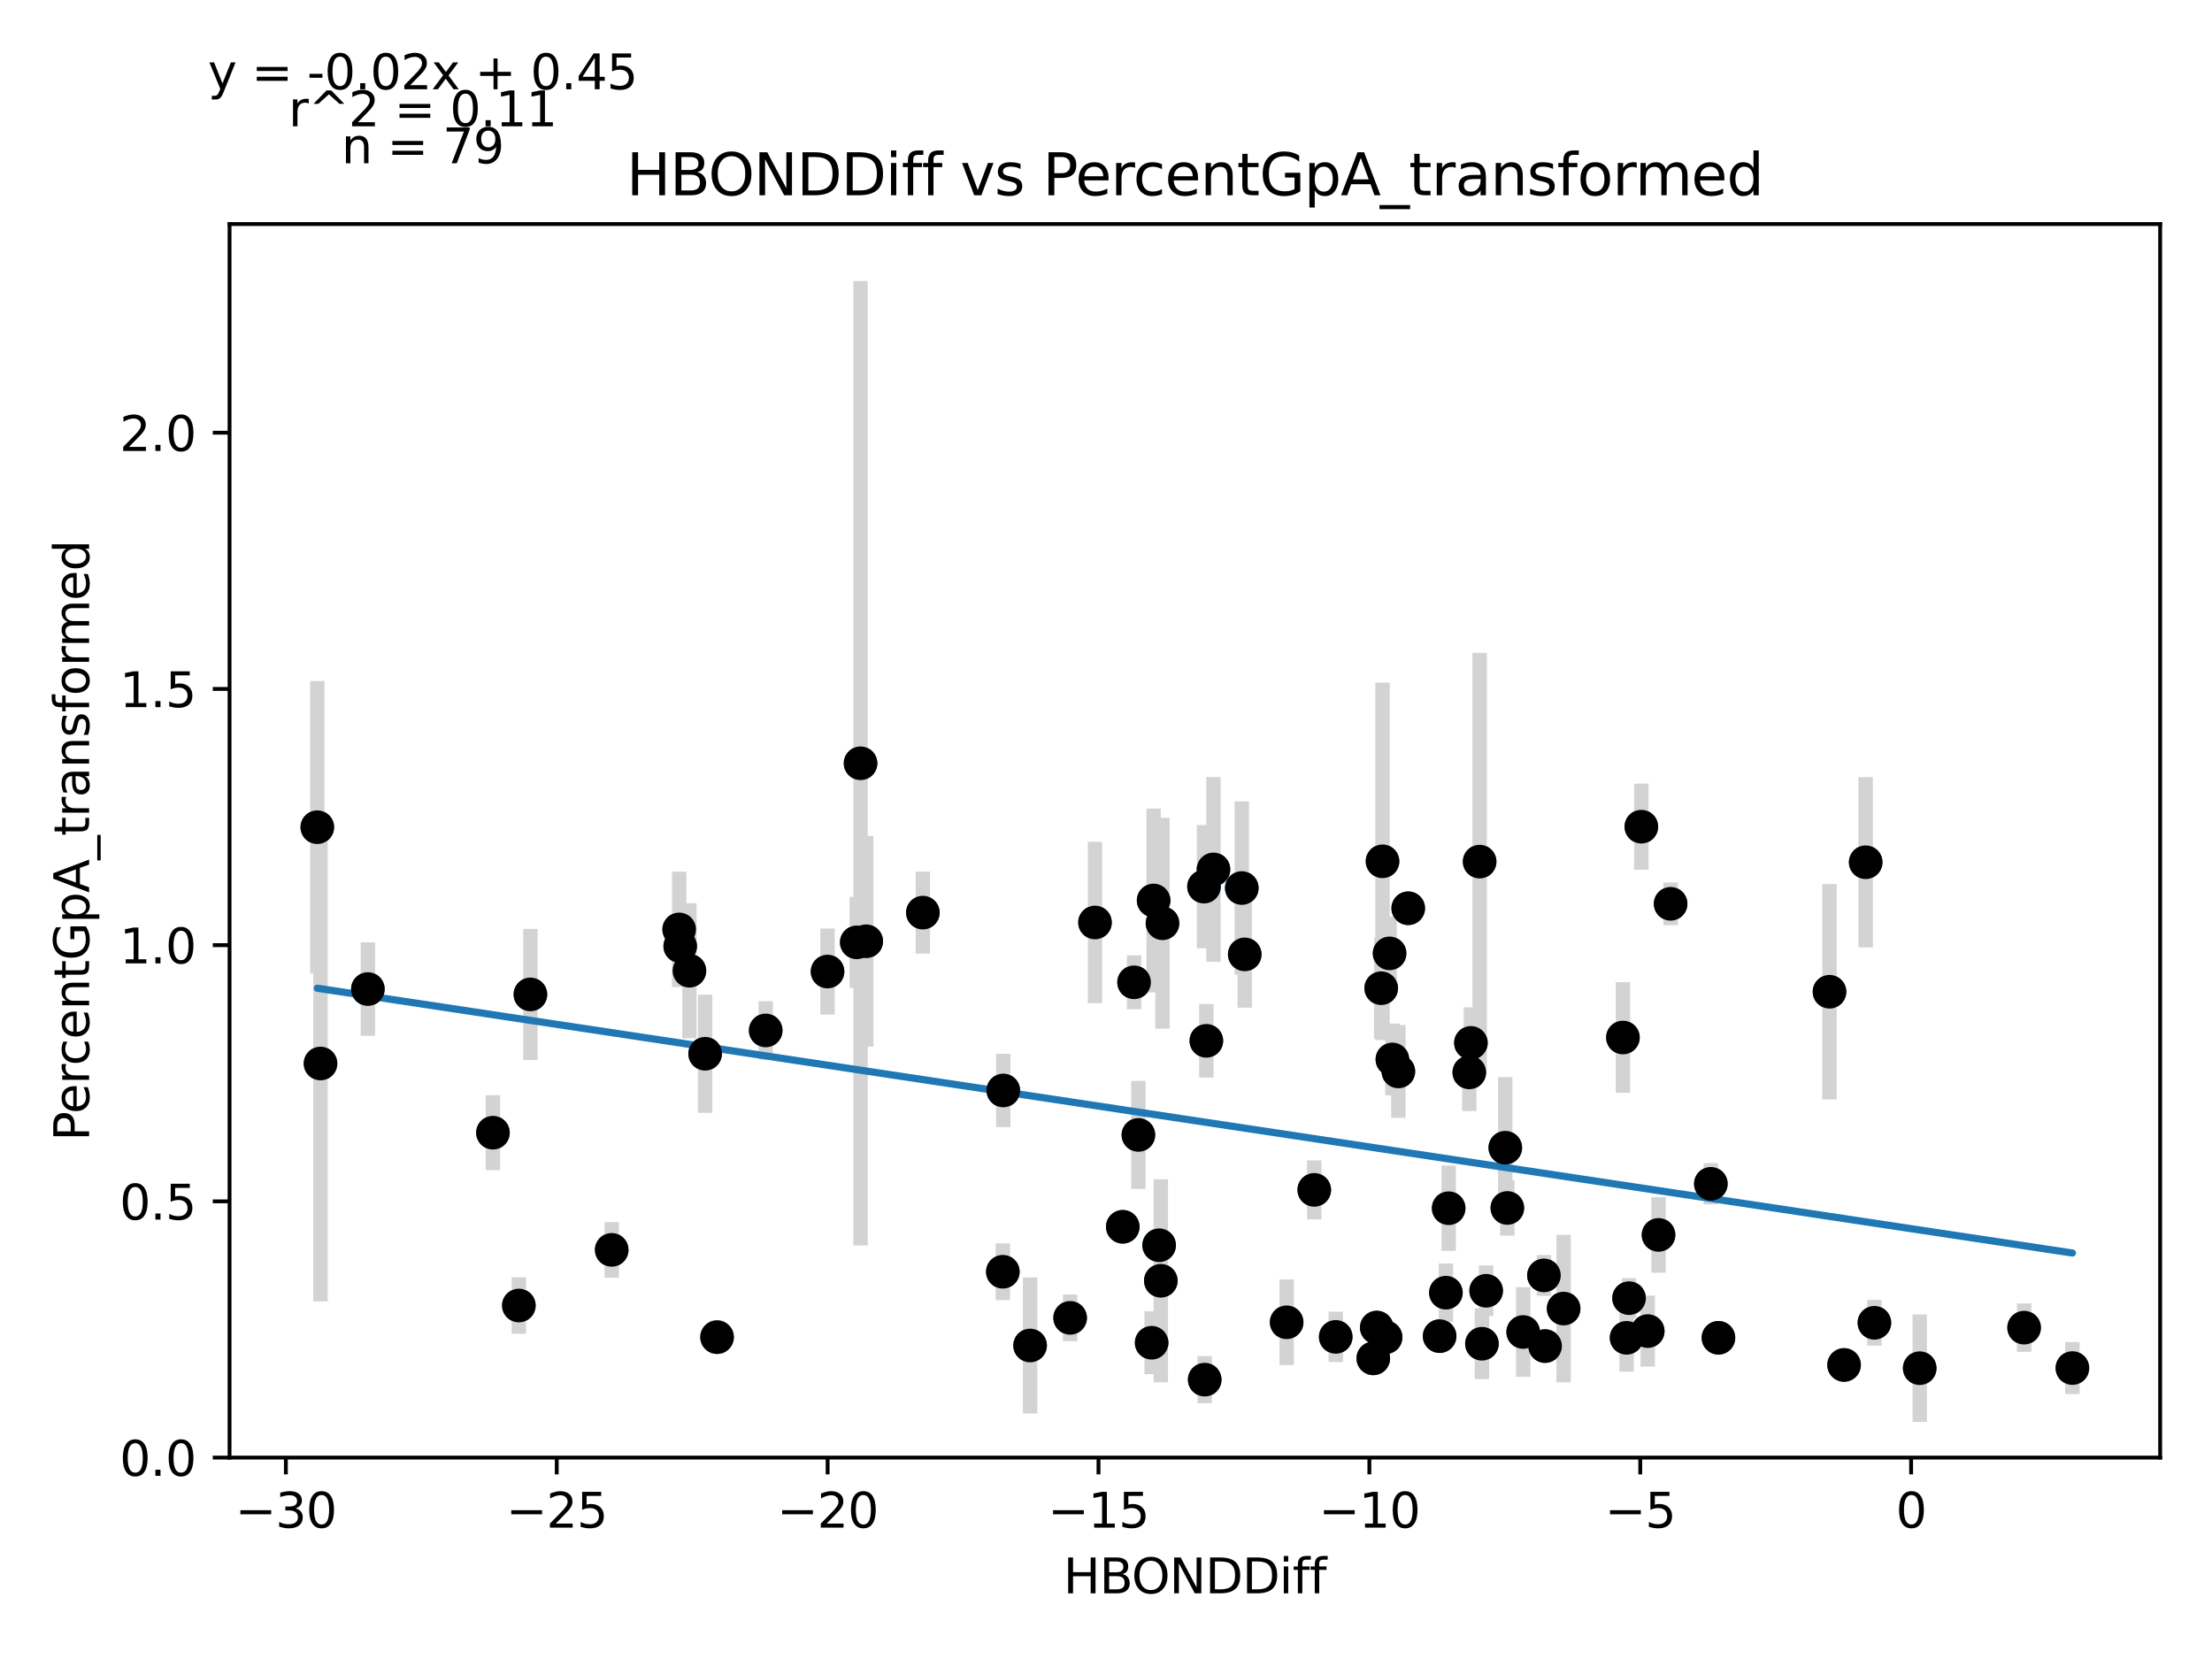 <?xml version="1.0" encoding="utf-8" standalone="no"?>
<!DOCTYPE svg PUBLIC "-//W3C//DTD SVG 1.1//EN"
  "http://www.w3.org/Graphics/SVG/1.1/DTD/svg11.dtd">
<svg xmlns:xlink="http://www.w3.org/1999/xlink" width="460.8pt" height="345.6pt" viewBox="0 0 460.8 345.6" xmlns="http://www.w3.org/2000/svg" version="1.1">
 <defs>
  <style type="text/css">*{stroke-linejoin: round; stroke-linecap: butt}</style>
 </defs>
 <g id="figure_1">
  <g id="patch_1">
   <path d="M 0 345.6 
L 460.8 345.6 
L 460.8 0 
L 0 0 
z
" style="fill: #ffffff"/>
  </g>
  <g id="axes_1">
   <g id="patch_2">
    <path d="M 47.821 303.64 
L 450 303.64 
L 450 46.674 
L 47.821 46.674 
z
" style="fill: #ffffff"/>
   </g>
   <g id="PathCollection_1">
    <defs>
     <path id="md5d8ba6e04" d="M 0 3 
C 0.796 3 1.559 2.684 2.121 2.121 
C 2.684 1.559 3 0.796 3 0 
C 3 -0.796 2.684 -1.559 2.121 -2.121 
C 1.559 -2.684 0.796 -3 0 -3 
C -0.796 -3 -1.559 -2.684 -2.121 -2.121 
C -2.684 -1.559 -3 -0.796 -3 0 
C -3 0.796 -2.684 1.559 -2.121 2.121 
C -1.559 2.684 -0.796 3 0 3 
z
" style="stroke: #1f77b4"/>
    </defs>
    <g clip-path="url(#pd9fce06c0a)">
     <use xlink:href="#md5d8ba6e04" x="288.65" y="278.578" style="fill: #1f77b4; stroke: #1f77b4"/>
     <use xlink:href="#md5d8ba6e04" x="237.148" y="236.427" style="fill: #1f77b4; stroke: #1f77b4"/>
     <use xlink:href="#md5d8ba6e04" x="299.901" y="278.345" style="fill: #1f77b4; stroke: #1f77b4"/>
     <use xlink:href="#md5d8ba6e04" x="251.306" y="216.823" style="fill: #1f77b4; stroke: #1f77b4"/>
     <use xlink:href="#md5d8ba6e04" x="268.033" y="275.456" style="fill: #1f77b4; stroke: #1f77b4"/>
     <use xlink:href="#md5d8ba6e04" x="258.688" y="184.994" style="fill: #1f77b4; stroke: #1f77b4"/>
     <use xlink:href="#md5d8ba6e04" x="252.786" y="181.114" style="fill: #1f77b4; stroke: #1f77b4"/>
     <use xlink:href="#md5d8ba6e04" x="108.085" y="271.964" style="fill: #1f77b4; stroke: #1f77b4"/>
     <use xlink:href="#md5d8ba6e04" x="66.102" y="172.322" style="fill: #1f77b4; stroke: #1f77b4"/>
     <use xlink:href="#md5d8ba6e04" x="308.713" y="279.925" style="fill: #1f77b4; stroke: #1f77b4"/>
     <use xlink:href="#md5d8ba6e04" x="242.169" y="192.333" style="fill: #1f77b4; stroke: #1f77b4"/>
     <use xlink:href="#md5d8ba6e04" x="178.476" y="196.309" style="fill: #1f77b4; stroke: #1f77b4"/>
     <use xlink:href="#md5d8ba6e04" x="288.005" y="179.428" style="fill: #1f77b4; stroke: #1f77b4"/>
     <use xlink:href="#md5d8ba6e04" x="259.302" y="198.815" style="fill: #1f77b4; stroke: #1f77b4"/>
     <use xlink:href="#md5d8ba6e04" x="357.984" y="278.685" style="fill: #1f77b4; stroke: #1f77b4"/>
     <use xlink:href="#md5d8ba6e04" x="293.36" y="189.206" style="fill: #1f77b4; stroke: #1f77b4"/>
     <use xlink:href="#md5d8ba6e04" x="273.783" y="247.873" style="fill: #1f77b4; stroke: #1f77b4"/>
     <use xlink:href="#md5d8ba6e04" x="102.69" y="235.963" style="fill: #1f77b4; stroke: #1f77b4"/>
     <use xlink:href="#md5d8ba6e04" x="250.815" y="184.701" style="fill: #1f77b4; stroke: #1f77b4"/>
     <use xlink:href="#md5d8ba6e04" x="146.892" y="219.515" style="fill: #1f77b4; stroke: #1f77b4"/>
     <use xlink:href="#md5d8ba6e04" x="141.487" y="193.614" style="fill: #1f77b4; stroke: #1f77b4"/>
     <use xlink:href="#md5d8ba6e04" x="66.768" y="221.548" style="fill: #1f77b4; stroke: #1f77b4"/>
     <use xlink:href="#md5d8ba6e04" x="179.269" y="159.006" style="fill: #1f77b4; stroke: #1f77b4"/>
     <use xlink:href="#md5d8ba6e04" x="317.309" y="277.482" style="fill: #1f77b4; stroke: #1f77b4"/>
     <use xlink:href="#md5d8ba6e04" x="286.082" y="282.974" style="fill: #1f77b4; stroke: #1f77b4"/>
     <use xlink:href="#md5d8ba6e04" x="143.619" y="202.223" style="fill: #1f77b4; stroke: #1f77b4"/>
     <use xlink:href="#md5d8ba6e04" x="240.322" y="187.584" style="fill: #1f77b4; stroke: #1f77b4"/>
     <use xlink:href="#md5d8ba6e04" x="291.305" y="223.199" style="fill: #1f77b4; stroke: #1f77b4"/>
     <use xlink:href="#md5d8ba6e04" x="306.42" y="217.252" style="fill: #1f77b4; stroke: #1f77b4"/>
     <use xlink:href="#md5d8ba6e04" x="278.256" y="278.495" style="fill: #1f77b4; stroke: #1f77b4"/>
     <use xlink:href="#md5d8ba6e04" x="180.452" y="196.083" style="fill: #1f77b4; stroke: #1f77b4"/>
     <use xlink:href="#md5d8ba6e04" x="141.702" y="197.111" style="fill: #1f77b4; stroke: #1f77b4"/>
     <use xlink:href="#md5d8ba6e04" x="159.51" y="214.659" style="fill: #1f77b4; stroke: #1f77b4"/>
     <use xlink:href="#md5d8ba6e04" x="149.377" y="278.552" style="fill: #1f77b4; stroke: #1f77b4"/>
     <use xlink:href="#md5d8ba6e04" x="214.588" y="280.29" style="fill: #1f77b4; stroke: #1f77b4"/>
     <use xlink:href="#md5d8ba6e04" x="325.732" y="272.599" style="fill: #1f77b4; stroke: #1f77b4"/>
     <use xlink:href="#md5d8ba6e04" x="208.909" y="264.931" style="fill: #1f77b4; stroke: #1f77b4"/>
     <use xlink:href="#md5d8ba6e04" x="313.58" y="239.091" style="fill: #1f77b4; stroke: #1f77b4"/>
     <use xlink:href="#md5d8ba6e04" x="301.781" y="251.694" style="fill: #1f77b4; stroke: #1f77b4"/>
     <use xlink:href="#md5d8ba6e04" x="250.963" y="287.408" style="fill: #1f77b4; stroke: #1f77b4"/>
     <use xlink:href="#md5d8ba6e04" x="338.846" y="278.694" style="fill: #1f77b4; stroke: #1f77b4"/>
     <use xlink:href="#md5d8ba6e04" x="290.06" y="220.699" style="fill: #1f77b4; stroke: #1f77b4"/>
     <use xlink:href="#md5d8ba6e04" x="172.39" y="202.392" style="fill: #1f77b4; stroke: #1f77b4"/>
     <use xlink:href="#md5d8ba6e04" x="343.255" y="277.291" style="fill: #1f77b4; stroke: #1f77b4"/>
     <use xlink:href="#md5d8ba6e04" x="286.806" y="276.549" style="fill: #1f77b4; stroke: #1f77b4"/>
     <use xlink:href="#md5d8ba6e04" x="222.93" y="274.535" style="fill: #1f77b4; stroke: #1f77b4"/>
     <use xlink:href="#md5d8ba6e04" x="192.25" y="190.118" style="fill: #1f77b4; stroke: #1f77b4"/>
     <use xlink:href="#md5d8ba6e04" x="321.868" y="280.413" style="fill: #1f77b4; stroke: #1f77b4"/>
     <use xlink:href="#md5d8ba6e04" x="233.892" y="255.561" style="fill: #1f77b4; stroke: #1f77b4"/>
     <use xlink:href="#md5d8ba6e04" x="209.004" y="227.164" style="fill: #1f77b4; stroke: #1f77b4"/>
     <use xlink:href="#md5d8ba6e04" x="356.4" y="246.607" style="fill: #1f77b4; stroke: #1f77b4"/>
     <use xlink:href="#md5d8ba6e04" x="241.82" y="266.809" style="fill: #1f77b4; stroke: #1f77b4"/>
     <use xlink:href="#md5d8ba6e04" x="348.019" y="188.279" style="fill: #1f77b4; stroke: #1f77b4"/>
     <use xlink:href="#md5d8ba6e04" x="287.731" y="205.859" style="fill: #1f77b4; stroke: #1f77b4"/>
     <use xlink:href="#md5d8ba6e04" x="301.208" y="269.288" style="fill: #1f77b4; stroke: #1f77b4"/>
     <use xlink:href="#md5d8ba6e04" x="110.494" y="207.154" style="fill: #1f77b4; stroke: #1f77b4"/>
     <use xlink:href="#md5d8ba6e04" x="345.502" y="257.254" style="fill: #1f77b4; stroke: #1f77b4"/>
     <use xlink:href="#md5d8ba6e04" x="127.43" y="260.37" style="fill: #1f77b4; stroke: #1f77b4"/>
     <use xlink:href="#md5d8ba6e04" x="314.007" y="251.64" style="fill: #1f77b4; stroke: #1f77b4"/>
     <use xlink:href="#md5d8ba6e04" x="341.921" y="172.214" style="fill: #1f77b4; stroke: #1f77b4"/>
     <use xlink:href="#md5d8ba6e04" x="308.236" y="179.492" style="fill: #1f77b4; stroke: #1f77b4"/>
     <use xlink:href="#md5d8ba6e04" x="309.593" y="268.891" style="fill: #1f77b4; stroke: #1f77b4"/>
     <use xlink:href="#md5d8ba6e04" x="306.081" y="223.4" style="fill: #1f77b4; stroke: #1f77b4"/>
     <use xlink:href="#md5d8ba6e04" x="76.638" y="206.04" style="fill: #1f77b4; stroke: #1f77b4"/>
     <use xlink:href="#md5d8ba6e04" x="338.086" y="216.133" style="fill: #1f77b4; stroke: #1f77b4"/>
     <use xlink:href="#md5d8ba6e04" x="289.474" y="198.605" style="fill: #1f77b4; stroke: #1f77b4"/>
     <use xlink:href="#md5d8ba6e04" x="384.153" y="284.345" style="fill: #1f77b4; stroke: #1f77b4"/>
     <use xlink:href="#md5d8ba6e04" x="236.248" y="204.635" style="fill: #1f77b4; stroke: #1f77b4"/>
     <use xlink:href="#md5d8ba6e04" x="339.36" y="270.43" style="fill: #1f77b4; stroke: #1f77b4"/>
     <use xlink:href="#md5d8ba6e04" x="381.119" y="206.598" style="fill: #1f77b4; stroke: #1f77b4"/>
     <use xlink:href="#md5d8ba6e04" x="421.658" y="276.576" style="fill: #1f77b4; stroke: #1f77b4"/>
     <use xlink:href="#md5d8ba6e04" x="431.719" y="284.991" style="fill: #1f77b4; stroke: #1f77b4"/>
     <use xlink:href="#md5d8ba6e04" x="241.468" y="259.409" style="fill: #1f77b4; stroke: #1f77b4"/>
     <use xlink:href="#md5d8ba6e04" x="321.631" y="265.685" style="fill: #1f77b4; stroke: #1f77b4"/>
     <use xlink:href="#md5d8ba6e04" x="399.91" y="285.019" style="fill: #1f77b4; stroke: #1f77b4"/>
     <use xlink:href="#md5d8ba6e04" x="388.657" y="179.621" style="fill: #1f77b4; stroke: #1f77b4"/>
     <use xlink:href="#md5d8ba6e04" x="239.91" y="279.721" style="fill: #1f77b4; stroke: #1f77b4"/>
     <use xlink:href="#md5d8ba6e04" x="390.473" y="275.563" style="fill: #1f77b4; stroke: #1f77b4"/>
     <use xlink:href="#md5d8ba6e04" x="228.108" y="192.169" style="fill: #1f77b4; stroke: #1f77b4"/>
    </g>
   </g>
   <g id="matplotlib.axis_1">
    <g id="xtick_1">
     <g id="line2d_1">
      <defs>
       <path id="m577e6ed3f3" d="M 0 0 
L 0 3.5 
" style="stroke: #000000; stroke-width: 0.8"/>
      </defs>
      <g>
       <use xlink:href="#m577e6ed3f3" x="59.551" y="303.64" style="stroke: #000000; stroke-width: 0.8"/>
      </g>
     </g>
     <g id="text_1">
      <!-- −30 -->
      <g transform="translate(48.998 318.238)scale(0.1 -0.1)">
       <defs>
        <path id="DejaVuSans-2212" d="M 678 2272 
L 4684 2272 
L 4684 1741 
L 678 1741 
L 678 2272 
z
" transform="scale(0.016)"/>
        <path id="DejaVuSans-33" d="M 2597 2516 
Q 3050 2419 3304 2112 
Q 3559 1806 3559 1356 
Q 3559 666 3084 287 
Q 2609 -91 1734 -91 
Q 1441 -91 1130 -33 
Q 819 25 488 141 
L 488 750 
Q 750 597 1062 519 
Q 1375 441 1716 441 
Q 2309 441 2620 675 
Q 2931 909 2931 1356 
Q 2931 1769 2642 2001 
Q 2353 2234 1838 2234 
L 1294 2234 
L 1294 2753 
L 1863 2753 
Q 2328 2753 2575 2939 
Q 2822 3125 2822 3475 
Q 2822 3834 2567 4026 
Q 2313 4219 1838 4219 
Q 1578 4219 1281 4162 
Q 984 4106 628 3988 
L 628 4550 
Q 988 4650 1302 4700 
Q 1616 4750 1894 4750 
Q 2613 4750 3031 4423 
Q 3450 4097 3450 3541 
Q 3450 3153 3228 2886 
Q 3006 2619 2597 2516 
z
" transform="scale(0.016)"/>
        <path id="DejaVuSans-30" d="M 2034 4250 
Q 1547 4250 1301 3770 
Q 1056 3291 1056 2328 
Q 1056 1369 1301 889 
Q 1547 409 2034 409 
Q 2525 409 2770 889 
Q 3016 1369 3016 2328 
Q 3016 3291 2770 3770 
Q 2525 4250 2034 4250 
z
M 2034 4750 
Q 2819 4750 3233 4129 
Q 3647 3509 3647 2328 
Q 3647 1150 3233 529 
Q 2819 -91 2034 -91 
Q 1250 -91 836 529 
Q 422 1150 422 2328 
Q 422 3509 836 4129 
Q 1250 4750 2034 4750 
z
" transform="scale(0.016)"/>
       </defs>
       <use xlink:href="#DejaVuSans-2212"/>
       <use xlink:href="#DejaVuSans-33" x="83.789"/>
       <use xlink:href="#DejaVuSans-30" x="147.412"/>
      </g>
     </g>
    </g>
    <g id="xtick_2">
     <g id="line2d_2">
      <g>
       <use xlink:href="#m577e6ed3f3" x="115.979" y="303.64" style="stroke: #000000; stroke-width: 0.8"/>
      </g>
     </g>
     <g id="text_2">
      <!-- −25 -->
      <g transform="translate(105.427 318.238)scale(0.1 -0.1)">
       <defs>
        <path id="DejaVuSans-32" d="M 1228 531 
L 3431 531 
L 3431 0 
L 469 0 
L 469 531 
Q 828 903 1448 1529 
Q 2069 2156 2228 2338 
Q 2531 2678 2651 2914 
Q 2772 3150 2772 3378 
Q 2772 3750 2511 3984 
Q 2250 4219 1831 4219 
Q 1534 4219 1204 4116 
Q 875 4013 500 3803 
L 500 4441 
Q 881 4594 1212 4672 
Q 1544 4750 1819 4750 
Q 2544 4750 2975 4387 
Q 3406 4025 3406 3419 
Q 3406 3131 3298 2873 
Q 3191 2616 2906 2266 
Q 2828 2175 2409 1742 
Q 1991 1309 1228 531 
z
" transform="scale(0.016)"/>
        <path id="DejaVuSans-35" d="M 691 4666 
L 3169 4666 
L 3169 4134 
L 1269 4134 
L 1269 2991 
Q 1406 3038 1543 3061 
Q 1681 3084 1819 3084 
Q 2600 3084 3056 2656 
Q 3513 2228 3513 1497 
Q 3513 744 3044 326 
Q 2575 -91 1722 -91 
Q 1428 -91 1123 -41 
Q 819 9 494 109 
L 494 744 
Q 775 591 1075 516 
Q 1375 441 1709 441 
Q 2250 441 2565 725 
Q 2881 1009 2881 1497 
Q 2881 1984 2565 2268 
Q 2250 2553 1709 2553 
Q 1456 2553 1204 2497 
Q 953 2441 691 2322 
L 691 4666 
z
" transform="scale(0.016)"/>
       </defs>
       <use xlink:href="#DejaVuSans-2212"/>
       <use xlink:href="#DejaVuSans-32" x="83.789"/>
       <use xlink:href="#DejaVuSans-35" x="147.412"/>
      </g>
     </g>
    </g>
    <g id="xtick_3">
     <g id="line2d_3">
      <g>
       <use xlink:href="#m577e6ed3f3" x="172.408" y="303.64" style="stroke: #000000; stroke-width: 0.8"/>
      </g>
     </g>
     <g id="text_3">
      <!-- −20 -->
      <g transform="translate(161.855 318.238)scale(0.1 -0.1)">
       <use xlink:href="#DejaVuSans-2212"/>
       <use xlink:href="#DejaVuSans-32" x="83.789"/>
       <use xlink:href="#DejaVuSans-30" x="147.412"/>
      </g>
     </g>
    </g>
    <g id="xtick_4">
     <g id="line2d_4">
      <g>
       <use xlink:href="#m577e6ed3f3" x="228.836" y="303.64" style="stroke: #000000; stroke-width: 0.8"/>
      </g>
     </g>
     <g id="text_4">
      <!-- −15 -->
      <g transform="translate(218.284 318.238)scale(0.1 -0.1)">
       <defs>
        <path id="DejaVuSans-31" d="M 794 531 
L 1825 531 
L 1825 4091 
L 703 3866 
L 703 4441 
L 1819 4666 
L 2450 4666 
L 2450 531 
L 3481 531 
L 3481 0 
L 794 0 
L 794 531 
z
" transform="scale(0.016)"/>
       </defs>
       <use xlink:href="#DejaVuSans-2212"/>
       <use xlink:href="#DejaVuSans-31" x="83.789"/>
       <use xlink:href="#DejaVuSans-35" x="147.412"/>
      </g>
     </g>
    </g>
    <g id="xtick_5">
     <g id="line2d_5">
      <g>
       <use xlink:href="#m577e6ed3f3" x="285.265" y="303.64" style="stroke: #000000; stroke-width: 0.8"/>
      </g>
     </g>
     <g id="text_5">
      <!-- −10 -->
      <g transform="translate(274.712 318.238)scale(0.1 -0.1)">
       <use xlink:href="#DejaVuSans-2212"/>
       <use xlink:href="#DejaVuSans-31" x="83.789"/>
       <use xlink:href="#DejaVuSans-30" x="147.412"/>
      </g>
     </g>
    </g>
    <g id="xtick_6">
     <g id="line2d_6">
      <g>
       <use xlink:href="#m577e6ed3f3" x="341.693" y="303.64" style="stroke: #000000; stroke-width: 0.8"/>
      </g>
     </g>
     <g id="text_6">
      <!-- −5 -->
      <g transform="translate(334.322 318.238)scale(0.1 -0.1)">
       <use xlink:href="#DejaVuSans-2212"/>
       <use xlink:href="#DejaVuSans-35" x="83.789"/>
      </g>
     </g>
    </g>
    <g id="xtick_7">
     <g id="line2d_7">
      <g>
       <use xlink:href="#m577e6ed3f3" x="398.122" y="303.64" style="stroke: #000000; stroke-width: 0.8"/>
      </g>
     </g>
     <g id="text_7">
      <!-- 0 -->
      <g transform="translate(394.94 318.238)scale(0.1 -0.1)">
       <use xlink:href="#DejaVuSans-30"/>
      </g>
     </g>
    </g>
    <g id="text_8">
     <!-- HBONDDiff -->
     <g transform="translate(221.522 331.917)scale(0.1 -0.1)">
      <defs>
       <path id="DejaVuSans-48" d="M 628 4666 
L 1259 4666 
L 1259 2753 
L 3553 2753 
L 3553 4666 
L 4184 4666 
L 4184 0 
L 3553 0 
L 3553 2222 
L 1259 2222 
L 1259 0 
L 628 0 
L 628 4666 
z
" transform="scale(0.016)"/>
       <path id="DejaVuSans-42" d="M 1259 2228 
L 1259 519 
L 2272 519 
Q 2781 519 3026 730 
Q 3272 941 3272 1375 
Q 3272 1813 3026 2020 
Q 2781 2228 2272 2228 
L 1259 2228 
z
M 1259 4147 
L 1259 2741 
L 2194 2741 
Q 2656 2741 2882 2914 
Q 3109 3088 3109 3444 
Q 3109 3797 2882 3972 
Q 2656 4147 2194 4147 
L 1259 4147 
z
M 628 4666 
L 2241 4666 
Q 2963 4666 3353 4366 
Q 3744 4066 3744 3513 
Q 3744 3084 3544 2831 
Q 3344 2578 2956 2516 
Q 3422 2416 3680 2098 
Q 3938 1781 3938 1306 
Q 3938 681 3513 340 
Q 3088 0 2303 0 
L 628 0 
L 628 4666 
z
" transform="scale(0.016)"/>
       <path id="DejaVuSans-4f" d="M 2522 4238 
Q 1834 4238 1429 3725 
Q 1025 3213 1025 2328 
Q 1025 1447 1429 934 
Q 1834 422 2522 422 
Q 3209 422 3611 934 
Q 4013 1447 4013 2328 
Q 4013 3213 3611 3725 
Q 3209 4238 2522 4238 
z
M 2522 4750 
Q 3503 4750 4090 4092 
Q 4678 3434 4678 2328 
Q 4678 1225 4090 567 
Q 3503 -91 2522 -91 
Q 1538 -91 948 565 
Q 359 1222 359 2328 
Q 359 3434 948 4092 
Q 1538 4750 2522 4750 
z
" transform="scale(0.016)"/>
       <path id="DejaVuSans-4e" d="M 628 4666 
L 1478 4666 
L 3547 763 
L 3547 4666 
L 4159 4666 
L 4159 0 
L 3309 0 
L 1241 3903 
L 1241 0 
L 628 0 
L 628 4666 
z
" transform="scale(0.016)"/>
       <path id="DejaVuSans-44" d="M 1259 4147 
L 1259 519 
L 2022 519 
Q 2988 519 3436 956 
Q 3884 1394 3884 2338 
Q 3884 3275 3436 3711 
Q 2988 4147 2022 4147 
L 1259 4147 
z
M 628 4666 
L 1925 4666 
Q 3281 4666 3915 4102 
Q 4550 3538 4550 2338 
Q 4550 1131 3912 565 
Q 3275 0 1925 0 
L 628 0 
L 628 4666 
z
" transform="scale(0.016)"/>
       <path id="DejaVuSans-69" d="M 603 3500 
L 1178 3500 
L 1178 0 
L 603 0 
L 603 3500 
z
M 603 4863 
L 1178 4863 
L 1178 4134 
L 603 4134 
L 603 4863 
z
" transform="scale(0.016)"/>
       <path id="DejaVuSans-66" d="M 2375 4863 
L 2375 4384 
L 1825 4384 
Q 1516 4384 1395 4259 
Q 1275 4134 1275 3809 
L 1275 3500 
L 2222 3500 
L 2222 3053 
L 1275 3053 
L 1275 0 
L 697 0 
L 697 3053 
L 147 3053 
L 147 3500 
L 697 3500 
L 697 3744 
Q 697 4328 969 4595 
Q 1241 4863 1831 4863 
L 2375 4863 
z
" transform="scale(0.016)"/>
      </defs>
      <use xlink:href="#DejaVuSans-48"/>
      <use xlink:href="#DejaVuSans-42" x="75.195"/>
      <use xlink:href="#DejaVuSans-4f" x="142.049"/>
      <use xlink:href="#DejaVuSans-4e" x="220.76"/>
      <use xlink:href="#DejaVuSans-44" x="295.564"/>
      <use xlink:href="#DejaVuSans-44" x="372.566"/>
      <use xlink:href="#DejaVuSans-69" x="449.568"/>
      <use xlink:href="#DejaVuSans-66" x="477.352"/>
      <use xlink:href="#DejaVuSans-66" x="512.557"/>
     </g>
    </g>
   </g>
   <g id="matplotlib.axis_2">
    <g id="ytick_1">
     <g id="line2d_8">
      <defs>
       <path id="m075a673157" d="M 0 0 
L -3.5 0 
" style="stroke: #000000; stroke-width: 0.8"/>
      </defs>
      <g>
       <use xlink:href="#m075a673157" x="47.821" y="303.64" style="stroke: #000000; stroke-width: 0.8"/>
      </g>
     </g>
     <g id="text_9">
      <!-- 0.0 -->
      <g transform="translate(24.918 307.439)scale(0.1 -0.1)">
       <defs>
        <path id="DejaVuSans-2e" d="M 684 794 
L 1344 794 
L 1344 0 
L 684 0 
L 684 794 
z
" transform="scale(0.016)"/>
       </defs>
       <use xlink:href="#DejaVuSans-30"/>
       <use xlink:href="#DejaVuSans-2e" x="63.623"/>
       <use xlink:href="#DejaVuSans-30" x="95.41"/>
      </g>
     </g>
    </g>
    <g id="ytick_2">
     <g id="line2d_9">
      <g>
       <use xlink:href="#m075a673157" x="47.821" y="250.265" style="stroke: #000000; stroke-width: 0.8"/>
      </g>
     </g>
     <g id="text_10">
      <!-- 0.5 -->
      <g transform="translate(24.918 254.064)scale(0.1 -0.1)">
       <use xlink:href="#DejaVuSans-30"/>
       <use xlink:href="#DejaVuSans-2e" x="63.623"/>
       <use xlink:href="#DejaVuSans-35" x="95.41"/>
      </g>
     </g>
    </g>
    <g id="ytick_3">
     <g id="line2d_10">
      <g>
       <use xlink:href="#m075a673157" x="47.821" y="196.89" style="stroke: #000000; stroke-width: 0.8"/>
      </g>
     </g>
     <g id="text_11">
      <!-- 1.0 -->
      <g transform="translate(24.918 200.689)scale(0.1 -0.1)">
       <use xlink:href="#DejaVuSans-31"/>
       <use xlink:href="#DejaVuSans-2e" x="63.623"/>
       <use xlink:href="#DejaVuSans-30" x="95.41"/>
      </g>
     </g>
    </g>
    <g id="ytick_4">
     <g id="line2d_11">
      <g>
       <use xlink:href="#m075a673157" x="47.821" y="143.515" style="stroke: #000000; stroke-width: 0.8"/>
      </g>
     </g>
     <g id="text_12">
      <!-- 1.5 -->
      <g transform="translate(24.918 147.314)scale(0.1 -0.1)">
       <use xlink:href="#DejaVuSans-31"/>
       <use xlink:href="#DejaVuSans-2e" x="63.623"/>
       <use xlink:href="#DejaVuSans-35" x="95.41"/>
      </g>
     </g>
    </g>
    <g id="ytick_5">
     <g id="line2d_12">
      <g>
       <use xlink:href="#m075a673157" x="47.821" y="90.14" style="stroke: #000000; stroke-width: 0.8"/>
      </g>
     </g>
     <g id="text_13">
      <!-- 2.0 -->
      <g transform="translate(24.918 93.939)scale(0.1 -0.1)">
       <use xlink:href="#DejaVuSans-32"/>
       <use xlink:href="#DejaVuSans-2e" x="63.623"/>
       <use xlink:href="#DejaVuSans-30" x="95.41"/>
      </g>
     </g>
    </g>
    <g id="text_14">
     <!-- PercentGpA_transformed -->
     <g transform="translate(18.56 237.695)rotate(-90)scale(0.1 -0.1)">
      <defs>
       <path id="DejaVuSans-50" d="M 1259 4147 
L 1259 2394 
L 2053 2394 
Q 2494 2394 2734 2622 
Q 2975 2850 2975 3272 
Q 2975 3691 2734 3919 
Q 2494 4147 2053 4147 
L 1259 4147 
z
M 628 4666 
L 2053 4666 
Q 2838 4666 3239 4311 
Q 3641 3956 3641 3272 
Q 3641 2581 3239 2228 
Q 2838 1875 2053 1875 
L 1259 1875 
L 1259 0 
L 628 0 
L 628 4666 
z
" transform="scale(0.016)"/>
       <path id="DejaVuSans-65" d="M 3597 1894 
L 3597 1613 
L 953 1613 
Q 991 1019 1311 708 
Q 1631 397 2203 397 
Q 2534 397 2845 478 
Q 3156 559 3463 722 
L 3463 178 
Q 3153 47 2828 -22 
Q 2503 -91 2169 -91 
Q 1331 -91 842 396 
Q 353 884 353 1716 
Q 353 2575 817 3079 
Q 1281 3584 2069 3584 
Q 2775 3584 3186 3129 
Q 3597 2675 3597 1894 
z
M 3022 2063 
Q 3016 2534 2758 2815 
Q 2500 3097 2075 3097 
Q 1594 3097 1305 2825 
Q 1016 2553 972 2059 
L 3022 2063 
z
" transform="scale(0.016)"/>
       <path id="DejaVuSans-72" d="M 2631 2963 
Q 2534 3019 2420 3045 
Q 2306 3072 2169 3072 
Q 1681 3072 1420 2755 
Q 1159 2438 1159 1844 
L 1159 0 
L 581 0 
L 581 3500 
L 1159 3500 
L 1159 2956 
Q 1341 3275 1631 3429 
Q 1922 3584 2338 3584 
Q 2397 3584 2469 3576 
Q 2541 3569 2628 3553 
L 2631 2963 
z
" transform="scale(0.016)"/>
       <path id="DejaVuSans-63" d="M 3122 3366 
L 3122 2828 
Q 2878 2963 2633 3030 
Q 2388 3097 2138 3097 
Q 1578 3097 1268 2742 
Q 959 2388 959 1747 
Q 959 1106 1268 751 
Q 1578 397 2138 397 
Q 2388 397 2633 464 
Q 2878 531 3122 666 
L 3122 134 
Q 2881 22 2623 -34 
Q 2366 -91 2075 -91 
Q 1284 -91 818 406 
Q 353 903 353 1747 
Q 353 2603 823 3093 
Q 1294 3584 2113 3584 
Q 2378 3584 2631 3529 
Q 2884 3475 3122 3366 
z
" transform="scale(0.016)"/>
       <path id="DejaVuSans-6e" d="M 3513 2113 
L 3513 0 
L 2938 0 
L 2938 2094 
Q 2938 2591 2744 2837 
Q 2550 3084 2163 3084 
Q 1697 3084 1428 2787 
Q 1159 2491 1159 1978 
L 1159 0 
L 581 0 
L 581 3500 
L 1159 3500 
L 1159 2956 
Q 1366 3272 1645 3428 
Q 1925 3584 2291 3584 
Q 2894 3584 3203 3211 
Q 3513 2838 3513 2113 
z
" transform="scale(0.016)"/>
       <path id="DejaVuSans-74" d="M 1172 4494 
L 1172 3500 
L 2356 3500 
L 2356 3053 
L 1172 3053 
L 1172 1153 
Q 1172 725 1289 603 
Q 1406 481 1766 481 
L 2356 481 
L 2356 0 
L 1766 0 
Q 1100 0 847 248 
Q 594 497 594 1153 
L 594 3053 
L 172 3053 
L 172 3500 
L 594 3500 
L 594 4494 
L 1172 4494 
z
" transform="scale(0.016)"/>
       <path id="DejaVuSans-47" d="M 3809 666 
L 3809 1919 
L 2778 1919 
L 2778 2438 
L 4434 2438 
L 4434 434 
Q 4069 175 3628 42 
Q 3188 -91 2688 -91 
Q 1594 -91 976 548 
Q 359 1188 359 2328 
Q 359 3472 976 4111 
Q 1594 4750 2688 4750 
Q 3144 4750 3555 4637 
Q 3966 4525 4313 4306 
L 4313 3634 
Q 3963 3931 3569 4081 
Q 3175 4231 2741 4231 
Q 1884 4231 1454 3753 
Q 1025 3275 1025 2328 
Q 1025 1384 1454 906 
Q 1884 428 2741 428 
Q 3075 428 3337 486 
Q 3600 544 3809 666 
z
" transform="scale(0.016)"/>
       <path id="DejaVuSans-70" d="M 1159 525 
L 1159 -1331 
L 581 -1331 
L 581 3500 
L 1159 3500 
L 1159 2969 
Q 1341 3281 1617 3432 
Q 1894 3584 2278 3584 
Q 2916 3584 3314 3078 
Q 3713 2572 3713 1747 
Q 3713 922 3314 415 
Q 2916 -91 2278 -91 
Q 1894 -91 1617 61 
Q 1341 213 1159 525 
z
M 3116 1747 
Q 3116 2381 2855 2742 
Q 2594 3103 2138 3103 
Q 1681 3103 1420 2742 
Q 1159 2381 1159 1747 
Q 1159 1113 1420 752 
Q 1681 391 2138 391 
Q 2594 391 2855 752 
Q 3116 1113 3116 1747 
z
" transform="scale(0.016)"/>
       <path id="DejaVuSans-41" d="M 2188 4044 
L 1331 1722 
L 3047 1722 
L 2188 4044 
z
M 1831 4666 
L 2547 4666 
L 4325 0 
L 3669 0 
L 3244 1197 
L 1141 1197 
L 716 0 
L 50 0 
L 1831 4666 
z
" transform="scale(0.016)"/>
       <path id="DejaVuSans-5f" d="M 3263 -1063 
L 3263 -1509 
L -63 -1509 
L -63 -1063 
L 3263 -1063 
z
" transform="scale(0.016)"/>
       <path id="DejaVuSans-61" d="M 2194 1759 
Q 1497 1759 1228 1600 
Q 959 1441 959 1056 
Q 959 750 1161 570 
Q 1363 391 1709 391 
Q 2188 391 2477 730 
Q 2766 1069 2766 1631 
L 2766 1759 
L 2194 1759 
z
M 3341 1997 
L 3341 0 
L 2766 0 
L 2766 531 
Q 2569 213 2275 61 
Q 1981 -91 1556 -91 
Q 1019 -91 701 211 
Q 384 513 384 1019 
Q 384 1609 779 1909 
Q 1175 2209 1959 2209 
L 2766 2209 
L 2766 2266 
Q 2766 2663 2505 2880 
Q 2244 3097 1772 3097 
Q 1472 3097 1187 3025 
Q 903 2953 641 2809 
L 641 3341 
Q 956 3463 1253 3523 
Q 1550 3584 1831 3584 
Q 2591 3584 2966 3190 
Q 3341 2797 3341 1997 
z
" transform="scale(0.016)"/>
       <path id="DejaVuSans-73" d="M 2834 3397 
L 2834 2853 
Q 2591 2978 2328 3040 
Q 2066 3103 1784 3103 
Q 1356 3103 1142 2972 
Q 928 2841 928 2578 
Q 928 2378 1081 2264 
Q 1234 2150 1697 2047 
L 1894 2003 
Q 2506 1872 2764 1633 
Q 3022 1394 3022 966 
Q 3022 478 2636 193 
Q 2250 -91 1575 -91 
Q 1294 -91 989 -36 
Q 684 19 347 128 
L 347 722 
Q 666 556 975 473 
Q 1284 391 1588 391 
Q 1994 391 2212 530 
Q 2431 669 2431 922 
Q 2431 1156 2273 1281 
Q 2116 1406 1581 1522 
L 1381 1569 
Q 847 1681 609 1914 
Q 372 2147 372 2553 
Q 372 3047 722 3315 
Q 1072 3584 1716 3584 
Q 2034 3584 2315 3537 
Q 2597 3491 2834 3397 
z
" transform="scale(0.016)"/>
       <path id="DejaVuSans-6f" d="M 1959 3097 
Q 1497 3097 1228 2736 
Q 959 2375 959 1747 
Q 959 1119 1226 758 
Q 1494 397 1959 397 
Q 2419 397 2687 759 
Q 2956 1122 2956 1747 
Q 2956 2369 2687 2733 
Q 2419 3097 1959 3097 
z
M 1959 3584 
Q 2709 3584 3137 3096 
Q 3566 2609 3566 1747 
Q 3566 888 3137 398 
Q 2709 -91 1959 -91 
Q 1206 -91 779 398 
Q 353 888 353 1747 
Q 353 2609 779 3096 
Q 1206 3584 1959 3584 
z
" transform="scale(0.016)"/>
       <path id="DejaVuSans-6d" d="M 3328 2828 
Q 3544 3216 3844 3400 
Q 4144 3584 4550 3584 
Q 5097 3584 5394 3201 
Q 5691 2819 5691 2113 
L 5691 0 
L 5113 0 
L 5113 2094 
Q 5113 2597 4934 2840 
Q 4756 3084 4391 3084 
Q 3944 3084 3684 2787 
Q 3425 2491 3425 1978 
L 3425 0 
L 2847 0 
L 2847 2094 
Q 2847 2600 2669 2842 
Q 2491 3084 2119 3084 
Q 1678 3084 1418 2786 
Q 1159 2488 1159 1978 
L 1159 0 
L 581 0 
L 581 3500 
L 1159 3500 
L 1159 2956 
Q 1356 3278 1631 3431 
Q 1906 3584 2284 3584 
Q 2666 3584 2933 3390 
Q 3200 3197 3328 2828 
z
" transform="scale(0.016)"/>
       <path id="DejaVuSans-64" d="M 2906 2969 
L 2906 4863 
L 3481 4863 
L 3481 0 
L 2906 0 
L 2906 525 
Q 2725 213 2448 61 
Q 2172 -91 1784 -91 
Q 1150 -91 751 415 
Q 353 922 353 1747 
Q 353 2572 751 3078 
Q 1150 3584 1784 3584 
Q 2172 3584 2448 3432 
Q 2725 3281 2906 2969 
z
M 947 1747 
Q 947 1113 1208 752 
Q 1469 391 1925 391 
Q 2381 391 2643 752 
Q 2906 1113 2906 1747 
Q 2906 2381 2643 2742 
Q 2381 3103 1925 3103 
Q 1469 3103 1208 2742 
Q 947 2381 947 1747 
z
" transform="scale(0.016)"/>
      </defs>
      <use xlink:href="#DejaVuSans-50"/>
      <use xlink:href="#DejaVuSans-65" x="56.678"/>
      <use xlink:href="#DejaVuSans-72" x="118.201"/>
      <use xlink:href="#DejaVuSans-63" x="157.064"/>
      <use xlink:href="#DejaVuSans-65" x="212.045"/>
      <use xlink:href="#DejaVuSans-6e" x="273.568"/>
      <use xlink:href="#DejaVuSans-74" x="336.947"/>
      <use xlink:href="#DejaVuSans-47" x="376.156"/>
      <use xlink:href="#DejaVuSans-70" x="453.646"/>
      <use xlink:href="#DejaVuSans-41" x="517.123"/>
      <use xlink:href="#DejaVuSans-5f" x="585.531"/>
      <use xlink:href="#DejaVuSans-74" x="635.531"/>
      <use xlink:href="#DejaVuSans-72" x="674.74"/>
      <use xlink:href="#DejaVuSans-61" x="715.854"/>
      <use xlink:href="#DejaVuSans-6e" x="777.133"/>
      <use xlink:href="#DejaVuSans-73" x="840.512"/>
      <use xlink:href="#DejaVuSans-66" x="892.611"/>
      <use xlink:href="#DejaVuSans-6f" x="927.816"/>
      <use xlink:href="#DejaVuSans-72" x="988.998"/>
      <use xlink:href="#DejaVuSans-6d" x="1028.361"/>
      <use xlink:href="#DejaVuSans-65" x="1125.773"/>
      <use xlink:href="#DejaVuSans-64" x="1187.297"/>
     </g>
    </g>
   </g>
   <g id="LineCollection_1">
    <path d="M 288.65 280.718 
L 288.65 276.437 
" clip-path="url(#pd9fce06c0a)" style="fill: none; stroke: #d3d3d3; stroke-width: 3"/>
    <path d="M 237.148 247.677 
L 237.148 225.178 
" clip-path="url(#pd9fce06c0a)" style="fill: none; stroke: #d3d3d3; stroke-width: 3"/>
    <path d="M 299.901 281.485 
L 299.901 275.206 
" clip-path="url(#pd9fce06c0a)" style="fill: none; stroke: #d3d3d3; stroke-width: 3"/>
    <path d="M 251.306 224.48 
L 251.306 209.167 
" clip-path="url(#pd9fce06c0a)" style="fill: none; stroke: #d3d3d3; stroke-width: 3"/>
    <path d="M 268.033 284.368 
L 268.033 266.543 
" clip-path="url(#pd9fce06c0a)" style="fill: none; stroke: #d3d3d3; stroke-width: 3"/>
    <path d="M 258.688 203.042 
L 258.688 166.946 
" clip-path="url(#pd9fce06c0a)" style="fill: none; stroke: #d3d3d3; stroke-width: 3"/>
    <path d="M 252.786 200.364 
L 252.786 161.865 
" clip-path="url(#pd9fce06c0a)" style="fill: none; stroke: #d3d3d3; stroke-width: 3"/>
    <path d="M 108.085 277.854 
L 108.085 266.074 
" clip-path="url(#pd9fce06c0a)" style="fill: none; stroke: #d3d3d3; stroke-width: 3"/>
    <path d="M 66.102 202.773 
L 66.102 141.871 
" clip-path="url(#pd9fce06c0a)" style="fill: none; stroke: #d3d3d3; stroke-width: 3"/>
    <path d="M 308.713 287.294 
L 308.713 272.556 
" clip-path="url(#pd9fce06c0a)" style="fill: none; stroke: #d3d3d3; stroke-width: 3"/>
    <path d="M 242.169 214.292 
L 242.169 170.374 
" clip-path="url(#pd9fce06c0a)" style="fill: none; stroke: #d3d3d3; stroke-width: 3"/>
    <path d="M 178.476 205.782 
L 178.476 186.835 
" clip-path="url(#pd9fce06c0a)" style="fill: none; stroke: #d3d3d3; stroke-width: 3"/>
    <path d="M 288.005 216.662 
L 288.005 142.194 
" clip-path="url(#pd9fce06c0a)" style="fill: none; stroke: #d3d3d3; stroke-width: 3"/>
    <path d="M 259.302 209.912 
L 259.302 187.719 
" clip-path="url(#pd9fce06c0a)" style="fill: none; stroke: #d3d3d3; stroke-width: 3"/>
    <path d="M 357.984 281.046 
L 357.984 276.323 
" clip-path="url(#pd9fce06c0a)" style="fill: none; stroke: #d3d3d3; stroke-width: 3"/>
    <path d="M 293.36 192.515 
L 293.36 185.896 
" clip-path="url(#pd9fce06c0a)" style="fill: none; stroke: #d3d3d3; stroke-width: 3"/>
    <path d="M 273.783 254.006 
L 273.783 241.74 
" clip-path="url(#pd9fce06c0a)" style="fill: none; stroke: #d3d3d3; stroke-width: 3"/>
    <path d="M 102.69 243.765 
L 102.69 228.161 
" clip-path="url(#pd9fce06c0a)" style="fill: none; stroke: #d3d3d3; stroke-width: 3"/>
    <path d="M 250.815 197.533 
L 250.815 171.869 
" clip-path="url(#pd9fce06c0a)" style="fill: none; stroke: #d3d3d3; stroke-width: 3"/>
    <path d="M 146.892 231.821 
L 146.892 207.21 
" clip-path="url(#pd9fce06c0a)" style="fill: none; stroke: #d3d3d3; stroke-width: 3"/>
    <path d="M 141.487 205.642 
L 141.487 181.586 
" clip-path="url(#pd9fce06c0a)" style="fill: none; stroke: #d3d3d3; stroke-width: 3"/>
    <path d="M 66.768 271.095 
L 66.768 172.001 
" clip-path="url(#pd9fce06c0a)" style="fill: none; stroke: #d3d3d3; stroke-width: 3"/>
    <path d="M 179.269 259.457 
L 179.269 58.556 
" clip-path="url(#pd9fce06c0a)" style="fill: none; stroke: #d3d3d3; stroke-width: 3"/>
    <path d="M 317.309 286.812 
L 317.309 268.151 
" clip-path="url(#pd9fce06c0a)" style="fill: none; stroke: #d3d3d3; stroke-width: 3"/>
    <path d="M 286.082 286.337 
L 286.082 279.612 
" clip-path="url(#pd9fce06c0a)" style="fill: none; stroke: #d3d3d3; stroke-width: 3"/>
    <path d="M 143.619 216.291 
L 143.619 188.154 
" clip-path="url(#pd9fce06c0a)" style="fill: none; stroke: #d3d3d3; stroke-width: 3"/>
    <path d="M 240.322 206.728 
L 240.322 168.44 
" clip-path="url(#pd9fce06c0a)" style="fill: none; stroke: #d3d3d3; stroke-width: 3"/>
    <path d="M 291.305 232.868 
L 291.305 213.531 
" clip-path="url(#pd9fce06c0a)" style="fill: none; stroke: #d3d3d3; stroke-width: 3"/>
    <path d="M 306.42 224.658 
L 306.42 209.847 
" clip-path="url(#pd9fce06c0a)" style="fill: none; stroke: #d3d3d3; stroke-width: 3"/>
    <path d="M 278.256 283.731 
L 278.256 273.259 
" clip-path="url(#pd9fce06c0a)" style="fill: none; stroke: #d3d3d3; stroke-width: 3"/>
    <path d="M 180.452 218.038 
L 180.452 174.129 
" clip-path="url(#pd9fce06c0a)" style="fill: none; stroke: #d3d3d3; stroke-width: 3"/>
    <path d="M 141.702 204.672 
L 141.702 189.55 
" clip-path="url(#pd9fce06c0a)" style="fill: none; stroke: #d3d3d3; stroke-width: 3"/>
    <path d="M 159.51 220.737 
L 159.51 208.581 
" clip-path="url(#pd9fce06c0a)" style="fill: none; stroke: #d3d3d3; stroke-width: 3"/>
    <path d="M 149.377 281.992 
L 149.377 275.112 
" clip-path="url(#pd9fce06c0a)" style="fill: none; stroke: #d3d3d3; stroke-width: 3"/>
    <path d="M 214.588 294.455 
L 214.588 266.125 
" clip-path="url(#pd9fce06c0a)" style="fill: none; stroke: #d3d3d3; stroke-width: 3"/>
    <path d="M 325.732 287.959 
L 325.732 257.238 
" clip-path="url(#pd9fce06c0a)" style="fill: none; stroke: #d3d3d3; stroke-width: 3"/>
    <path d="M 208.909 270.841 
L 208.909 259.021 
" clip-path="url(#pd9fce06c0a)" style="fill: none; stroke: #d3d3d3; stroke-width: 3"/>
    <path d="M 313.58 253.808 
L 313.58 224.375 
" clip-path="url(#pd9fce06c0a)" style="fill: none; stroke: #d3d3d3; stroke-width: 3"/>
    <path d="M 301.781 260.584 
L 301.781 242.803 
" clip-path="url(#pd9fce06c0a)" style="fill: none; stroke: #d3d3d3; stroke-width: 3"/>
    <path d="M 250.963 292.316 
L 250.963 282.5 
" clip-path="url(#pd9fce06c0a)" style="fill: none; stroke: #d3d3d3; stroke-width: 3"/>
    <path d="M 338.846 285.748 
L 338.846 271.64 
" clip-path="url(#pd9fce06c0a)" style="fill: none; stroke: #d3d3d3; stroke-width: 3"/>
    <path d="M 290.06 228.17 
L 290.06 213.228 
" clip-path="url(#pd9fce06c0a)" style="fill: none; stroke: #d3d3d3; stroke-width: 3"/>
    <path d="M 172.39 211.355 
L 172.39 193.43 
" clip-path="url(#pd9fce06c0a)" style="fill: none; stroke: #d3d3d3; stroke-width: 3"/>
    <path d="M 343.255 284.686 
L 343.255 269.895 
" clip-path="url(#pd9fce06c0a)" style="fill: none; stroke: #d3d3d3; stroke-width: 3"/>
    <path d="M 286.806 277.694 
L 286.806 275.404 
" clip-path="url(#pd9fce06c0a)" style="fill: none; stroke: #d3d3d3; stroke-width: 3"/>
    <path d="M 222.93 279.394 
L 222.93 269.676 
" clip-path="url(#pd9fce06c0a)" style="fill: none; stroke: #d3d3d3; stroke-width: 3"/>
    <path d="M 192.25 198.659 
L 192.25 181.578 
" clip-path="url(#pd9fce06c0a)" style="fill: none; stroke: #d3d3d3; stroke-width: 3"/>
    <path d="M 321.868 283.634 
L 321.868 277.192 
" clip-path="url(#pd9fce06c0a)" style="fill: none; stroke: #d3d3d3; stroke-width: 3"/>
    <path d="M 233.892 258.169 
L 233.892 252.954 
" clip-path="url(#pd9fce06c0a)" style="fill: none; stroke: #d3d3d3; stroke-width: 3"/>
    <path d="M 209.004 234.801 
L 209.004 219.527 
" clip-path="url(#pd9fce06c0a)" style="fill: none; stroke: #d3d3d3; stroke-width: 3"/>
    <path d="M 356.4 250.902 
L 356.4 242.311 
" clip-path="url(#pd9fce06c0a)" style="fill: none; stroke: #d3d3d3; stroke-width: 3"/>
    <path d="M 241.82 287.954 
L 241.82 245.664 
" clip-path="url(#pd9fce06c0a)" style="fill: none; stroke: #d3d3d3; stroke-width: 3"/>
    <path d="M 348.019 192.725 
L 348.019 183.833 
" clip-path="url(#pd9fce06c0a)" style="fill: none; stroke: #d3d3d3; stroke-width: 3"/>
    <path d="M 287.731 216.392 
L 287.731 195.326 
" clip-path="url(#pd9fce06c0a)" style="fill: none; stroke: #d3d3d3; stroke-width: 3"/>
    <path d="M 301.208 275.368 
L 301.208 263.209 
" clip-path="url(#pd9fce06c0a)" style="fill: none; stroke: #d3d3d3; stroke-width: 3"/>
    <path d="M 110.494 220.799 
L 110.494 193.508 
" clip-path="url(#pd9fce06c0a)" style="fill: none; stroke: #d3d3d3; stroke-width: 3"/>
    <path d="M 345.502 265.128 
L 345.502 249.38 
" clip-path="url(#pd9fce06c0a)" style="fill: none; stroke: #d3d3d3; stroke-width: 3"/>
    <path d="M 127.43 266.159 
L 127.43 254.581 
" clip-path="url(#pd9fce06c0a)" style="fill: none; stroke: #d3d3d3; stroke-width: 3"/>
    <path d="M 314.007 257.391 
L 314.007 245.889 
" clip-path="url(#pd9fce06c0a)" style="fill: none; stroke: #d3d3d3; stroke-width: 3"/>
    <path d="M 341.921 181.183 
L 341.921 163.246 
" clip-path="url(#pd9fce06c0a)" style="fill: none; stroke: #d3d3d3; stroke-width: 3"/>
    <path d="M 308.236 222.984 
L 308.236 136 
" clip-path="url(#pd9fce06c0a)" style="fill: none; stroke: #d3d3d3; stroke-width: 3"/>
    <path d="M 309.593 274.169 
L 309.593 263.614 
" clip-path="url(#pd9fce06c0a)" style="fill: none; stroke: #d3d3d3; stroke-width: 3"/>
    <path d="M 306.081 231.45 
L 306.081 215.35 
" clip-path="url(#pd9fce06c0a)" style="fill: none; stroke: #d3d3d3; stroke-width: 3"/>
    <path d="M 76.638 215.776 
L 76.638 196.303 
" clip-path="url(#pd9fce06c0a)" style="fill: none; stroke: #d3d3d3; stroke-width: 3"/>
    <path d="M 338.086 227.653 
L 338.086 204.612 
" clip-path="url(#pd9fce06c0a)" style="fill: none; stroke: #d3d3d3; stroke-width: 3"/>
    <path d="M 289.474 206.28 
L 289.474 190.93 
" clip-path="url(#pd9fce06c0a)" style="fill: none; stroke: #d3d3d3; stroke-width: 3"/>
    <path d="M 384.153 285.915 
L 384.153 282.776 
" clip-path="url(#pd9fce06c0a)" style="fill: none; stroke: #d3d3d3; stroke-width: 3"/>
    <path d="M 236.248 210.248 
L 236.248 199.021 
" clip-path="url(#pd9fce06c0a)" style="fill: none; stroke: #d3d3d3; stroke-width: 3"/>
    <path d="M 339.36 274.61 
L 339.36 266.251 
" clip-path="url(#pd9fce06c0a)" style="fill: none; stroke: #d3d3d3; stroke-width: 3"/>
    <path d="M 381.119 229.035 
L 381.119 184.16 
" clip-path="url(#pd9fce06c0a)" style="fill: none; stroke: #d3d3d3; stroke-width: 3"/>
    <path d="M 421.658 281.622 
L 421.658 271.529 
" clip-path="url(#pd9fce06c0a)" style="fill: none; stroke: #d3d3d3; stroke-width: 3"/>
    <path d="M 431.719 290.4 
L 431.719 279.581 
" clip-path="url(#pd9fce06c0a)" style="fill: none; stroke: #d3d3d3; stroke-width: 3"/>
    <path d="M 241.468 261.107 
L 241.468 257.711 
" clip-path="url(#pd9fce06c0a)" style="fill: none; stroke: #d3d3d3; stroke-width: 3"/>
    <path d="M 321.631 269.949 
L 321.631 261.421 
" clip-path="url(#pd9fce06c0a)" style="fill: none; stroke: #d3d3d3; stroke-width: 3"/>
    <path d="M 399.91 296.202 
L 399.91 273.837 
" clip-path="url(#pd9fce06c0a)" style="fill: none; stroke: #d3d3d3; stroke-width: 3"/>
    <path d="M 388.657 197.351 
L 388.657 161.89 
" clip-path="url(#pd9fce06c0a)" style="fill: none; stroke: #d3d3d3; stroke-width: 3"/>
    <path d="M 239.91 286.279 
L 239.91 273.163 
" clip-path="url(#pd9fce06c0a)" style="fill: none; stroke: #d3d3d3; stroke-width: 3"/>
    <path d="M 390.473 280.332 
L 390.473 270.794 
" clip-path="url(#pd9fce06c0a)" style="fill: none; stroke: #d3d3d3; stroke-width: 3"/>
    <path d="M 228.108 208.977 
L 228.108 175.36 
" clip-path="url(#pd9fce06c0a)" style="fill: none; stroke: #d3d3d3; stroke-width: 3"/>
   </g>
   <g id="line2d_13">
    <path d="M 288.65 239.441 
L 237.148 231.671 
L 299.901 241.139 
L 251.306 233.807 
L 268.033 236.331 
L 258.688 234.921 
L 252.786 234.03 
L 108.085 212.2 
L 66.102 205.866 
L 308.713 242.468 
L 242.169 232.429 
L 178.476 222.82 
L 288.005 239.344 
L 259.302 235.014 
L 357.984 249.901 
L 293.36 240.152 
L 273.783 237.198 
L 102.69 211.386 
L 250.815 233.733 
L 146.892 218.055 
L 141.487 217.239 
L 66.768 205.967 
L 179.269 222.939 
L 317.309 243.765 
L 286.082 239.054 
L 143.619 217.561 
L 240.322 232.15 
L 291.305 239.842 
L 306.42 242.122 
L 278.256 237.873 
L 180.452 223.118 
L 141.702 217.272 
L 159.51 219.958 
L 149.377 218.43 
L 214.588 228.268 
L 325.732 245.036 
L 208.909 227.411 
L 313.58 243.202 
L 301.781 241.422 
L 250.963 233.755 
L 338.846 247.014 
L 290.06 239.654 
L 172.39 221.901 
L 343.255 247.679 
L 286.806 239.163 
L 222.93 229.526 
L 192.25 224.898 
L 321.868 244.453 
L 233.892 231.18 
L 209.004 227.425 
L 356.4 249.662 
L 241.82 232.376 
L 348.019 248.398 
L 287.731 239.302 
L 301.208 241.336 
L 110.494 212.563 
L 345.502 248.018 
L 127.43 215.118 
L 314.007 243.267 
L 341.921 247.478 
L 308.236 242.396 
L 309.593 242.601 
L 306.081 242.071 
L 76.638 207.456 
L 338.086 246.899 
L 289.474 239.566 
L 384.153 253.849 
L 236.248 231.535 
L 339.36 247.092 
L 381.119 253.392 
L 421.658 259.508 
L 431.719 261.026 
L 241.468 232.323 
L 321.631 244.417 
L 399.91 256.227 
L 388.657 254.529 
L 239.91 232.088 
L 390.473 254.803 
L 228.108 230.307 
" clip-path="url(#pd9fce06c0a)" style="fill: none; stroke: #1f77b4; stroke-width: 1.5; stroke-linecap: square"/>
   </g>
   <g id="line2d_14">
    <defs>
     <path id="m2353f4d018" d="M 0 3 
C 0.796 3 1.559 2.684 2.121 2.121 
C 2.684 1.559 3 0.796 3 0 
C 3 -0.796 2.684 -1.559 2.121 -2.121 
C 1.559 -2.684 0.796 -3 0 -3 
C -0.796 -3 -1.559 -2.684 -2.121 -2.121 
C -2.684 -1.559 -3 -0.796 -3 0 
C -3 0.796 -2.684 1.559 -2.121 2.121 
C -1.559 2.684 -0.796 3 0 3 
z
" style="stroke: #000000"/>
    </defs>
    <g clip-path="url(#pd9fce06c0a)">
     <use xlink:href="#m2353f4d018" x="288.65" y="278.578" style="stroke: #000000"/>
     <use xlink:href="#m2353f4d018" x="237.148" y="236.427" style="stroke: #000000"/>
     <use xlink:href="#m2353f4d018" x="299.901" y="278.345" style="stroke: #000000"/>
     <use xlink:href="#m2353f4d018" x="251.306" y="216.823" style="stroke: #000000"/>
     <use xlink:href="#m2353f4d018" x="268.033" y="275.456" style="stroke: #000000"/>
     <use xlink:href="#m2353f4d018" x="258.688" y="184.994" style="stroke: #000000"/>
     <use xlink:href="#m2353f4d018" x="252.786" y="181.114" style="stroke: #000000"/>
     <use xlink:href="#m2353f4d018" x="108.085" y="271.964" style="stroke: #000000"/>
     <use xlink:href="#m2353f4d018" x="66.102" y="172.322" style="stroke: #000000"/>
     <use xlink:href="#m2353f4d018" x="308.713" y="279.925" style="stroke: #000000"/>
     <use xlink:href="#m2353f4d018" x="242.169" y="192.333" style="stroke: #000000"/>
     <use xlink:href="#m2353f4d018" x="178.476" y="196.309" style="stroke: #000000"/>
     <use xlink:href="#m2353f4d018" x="288.005" y="179.428" style="stroke: #000000"/>
     <use xlink:href="#m2353f4d018" x="259.302" y="198.815" style="stroke: #000000"/>
     <use xlink:href="#m2353f4d018" x="357.984" y="278.685" style="stroke: #000000"/>
     <use xlink:href="#m2353f4d018" x="293.36" y="189.206" style="stroke: #000000"/>
     <use xlink:href="#m2353f4d018" x="273.783" y="247.873" style="stroke: #000000"/>
     <use xlink:href="#m2353f4d018" x="102.69" y="235.963" style="stroke: #000000"/>
     <use xlink:href="#m2353f4d018" x="250.815" y="184.701" style="stroke: #000000"/>
     <use xlink:href="#m2353f4d018" x="146.892" y="219.515" style="stroke: #000000"/>
     <use xlink:href="#m2353f4d018" x="141.487" y="193.614" style="stroke: #000000"/>
     <use xlink:href="#m2353f4d018" x="66.768" y="221.548" style="stroke: #000000"/>
     <use xlink:href="#m2353f4d018" x="179.269" y="159.006" style="stroke: #000000"/>
     <use xlink:href="#m2353f4d018" x="317.309" y="277.482" style="stroke: #000000"/>
     <use xlink:href="#m2353f4d018" x="286.082" y="282.974" style="stroke: #000000"/>
     <use xlink:href="#m2353f4d018" x="143.619" y="202.223" style="stroke: #000000"/>
     <use xlink:href="#m2353f4d018" x="240.322" y="187.584" style="stroke: #000000"/>
     <use xlink:href="#m2353f4d018" x="291.305" y="223.199" style="stroke: #000000"/>
     <use xlink:href="#m2353f4d018" x="306.42" y="217.252" style="stroke: #000000"/>
     <use xlink:href="#m2353f4d018" x="278.256" y="278.495" style="stroke: #000000"/>
     <use xlink:href="#m2353f4d018" x="180.452" y="196.083" style="stroke: #000000"/>
     <use xlink:href="#m2353f4d018" x="141.702" y="197.111" style="stroke: #000000"/>
     <use xlink:href="#m2353f4d018" x="159.51" y="214.659" style="stroke: #000000"/>
     <use xlink:href="#m2353f4d018" x="149.377" y="278.552" style="stroke: #000000"/>
     <use xlink:href="#m2353f4d018" x="214.588" y="280.29" style="stroke: #000000"/>
     <use xlink:href="#m2353f4d018" x="325.732" y="272.599" style="stroke: #000000"/>
     <use xlink:href="#m2353f4d018" x="208.909" y="264.931" style="stroke: #000000"/>
     <use xlink:href="#m2353f4d018" x="313.58" y="239.091" style="stroke: #000000"/>
     <use xlink:href="#m2353f4d018" x="301.781" y="251.694" style="stroke: #000000"/>
     <use xlink:href="#m2353f4d018" x="250.963" y="287.408" style="stroke: #000000"/>
     <use xlink:href="#m2353f4d018" x="338.846" y="278.694" style="stroke: #000000"/>
     <use xlink:href="#m2353f4d018" x="290.06" y="220.699" style="stroke: #000000"/>
     <use xlink:href="#m2353f4d018" x="172.39" y="202.392" style="stroke: #000000"/>
     <use xlink:href="#m2353f4d018" x="343.255" y="277.291" style="stroke: #000000"/>
     <use xlink:href="#m2353f4d018" x="286.806" y="276.549" style="stroke: #000000"/>
     <use xlink:href="#m2353f4d018" x="222.93" y="274.535" style="stroke: #000000"/>
     <use xlink:href="#m2353f4d018" x="192.25" y="190.118" style="stroke: #000000"/>
     <use xlink:href="#m2353f4d018" x="321.868" y="280.413" style="stroke: #000000"/>
     <use xlink:href="#m2353f4d018" x="233.892" y="255.561" style="stroke: #000000"/>
     <use xlink:href="#m2353f4d018" x="209.004" y="227.164" style="stroke: #000000"/>
     <use xlink:href="#m2353f4d018" x="356.4" y="246.607" style="stroke: #000000"/>
     <use xlink:href="#m2353f4d018" x="241.82" y="266.809" style="stroke: #000000"/>
     <use xlink:href="#m2353f4d018" x="348.019" y="188.279" style="stroke: #000000"/>
     <use xlink:href="#m2353f4d018" x="287.731" y="205.859" style="stroke: #000000"/>
     <use xlink:href="#m2353f4d018" x="301.208" y="269.288" style="stroke: #000000"/>
     <use xlink:href="#m2353f4d018" x="110.494" y="207.154" style="stroke: #000000"/>
     <use xlink:href="#m2353f4d018" x="345.502" y="257.254" style="stroke: #000000"/>
     <use xlink:href="#m2353f4d018" x="127.43" y="260.37" style="stroke: #000000"/>
     <use xlink:href="#m2353f4d018" x="314.007" y="251.64" style="stroke: #000000"/>
     <use xlink:href="#m2353f4d018" x="341.921" y="172.214" style="stroke: #000000"/>
     <use xlink:href="#m2353f4d018" x="308.236" y="179.492" style="stroke: #000000"/>
     <use xlink:href="#m2353f4d018" x="309.593" y="268.891" style="stroke: #000000"/>
     <use xlink:href="#m2353f4d018" x="306.081" y="223.4" style="stroke: #000000"/>
     <use xlink:href="#m2353f4d018" x="76.638" y="206.04" style="stroke: #000000"/>
     <use xlink:href="#m2353f4d018" x="338.086" y="216.133" style="stroke: #000000"/>
     <use xlink:href="#m2353f4d018" x="289.474" y="198.605" style="stroke: #000000"/>
     <use xlink:href="#m2353f4d018" x="384.153" y="284.345" style="stroke: #000000"/>
     <use xlink:href="#m2353f4d018" x="236.248" y="204.635" style="stroke: #000000"/>
     <use xlink:href="#m2353f4d018" x="339.36" y="270.43" style="stroke: #000000"/>
     <use xlink:href="#m2353f4d018" x="381.119" y="206.598" style="stroke: #000000"/>
     <use xlink:href="#m2353f4d018" x="421.658" y="276.576" style="stroke: #000000"/>
     <use xlink:href="#m2353f4d018" x="431.719" y="284.991" style="stroke: #000000"/>
     <use xlink:href="#m2353f4d018" x="241.468" y="259.409" style="stroke: #000000"/>
     <use xlink:href="#m2353f4d018" x="321.631" y="265.685" style="stroke: #000000"/>
     <use xlink:href="#m2353f4d018" x="399.91" y="285.019" style="stroke: #000000"/>
     <use xlink:href="#m2353f4d018" x="388.657" y="179.621" style="stroke: #000000"/>
     <use xlink:href="#m2353f4d018" x="239.91" y="279.721" style="stroke: #000000"/>
     <use xlink:href="#m2353f4d018" x="390.473" y="275.563" style="stroke: #000000"/>
     <use xlink:href="#m2353f4d018" x="228.108" y="192.169" style="stroke: #000000"/>
    </g>
   </g>
   <g id="patch_3">
    <path d="M 47.821 303.64 
L 47.821 46.674 
" style="fill: none; stroke: #000000; stroke-width: 0.8; stroke-linejoin: miter; stroke-linecap: square"/>
   </g>
   <g id="patch_4">
    <path d="M 450 303.64 
L 450 46.674 
" style="fill: none; stroke: #000000; stroke-width: 0.8; stroke-linejoin: miter; stroke-linecap: square"/>
   </g>
   <g id="patch_5">
    <path d="M 47.821 303.64 
L 450 303.64 
" style="fill: none; stroke: #000000; stroke-width: 0.8; stroke-linejoin: miter; stroke-linecap: square"/>
   </g>
   <g id="patch_6">
    <path d="M 47.821 46.674 
L 450 46.674 
" style="fill: none; stroke: #000000; stroke-width: 0.8; stroke-linejoin: miter; stroke-linecap: square"/>
   </g>
   <g id="text_15">
    <!-- y = -0.02x + 0.45 -->
    <g transform="translate(43.315 18.597)scale(0.1 -0.1)">
     <defs>
      <path id="DejaVuSans-79" d="M 2059 -325 
Q 1816 -950 1584 -1140 
Q 1353 -1331 966 -1331 
L 506 -1331 
L 506 -850 
L 844 -850 
Q 1081 -850 1212 -737 
Q 1344 -625 1503 -206 
L 1606 56 
L 191 3500 
L 800 3500 
L 1894 763 
L 2988 3500 
L 3597 3500 
L 2059 -325 
z
" transform="scale(0.016)"/>
      <path id="DejaVuSans-20" transform="scale(0.016)"/>
      <path id="DejaVuSans-3d" d="M 678 2906 
L 4684 2906 
L 4684 2381 
L 678 2381 
L 678 2906 
z
M 678 1631 
L 4684 1631 
L 4684 1100 
L 678 1100 
L 678 1631 
z
" transform="scale(0.016)"/>
      <path id="DejaVuSans-2d" d="M 313 2009 
L 1997 2009 
L 1997 1497 
L 313 1497 
L 313 2009 
z
" transform="scale(0.016)"/>
      <path id="DejaVuSans-78" d="M 3513 3500 
L 2247 1797 
L 3578 0 
L 2900 0 
L 1881 1375 
L 863 0 
L 184 0 
L 1544 1831 
L 300 3500 
L 978 3500 
L 1906 2253 
L 2834 3500 
L 3513 3500 
z
" transform="scale(0.016)"/>
      <path id="DejaVuSans-2b" d="M 2944 4013 
L 2944 2272 
L 4684 2272 
L 4684 1741 
L 2944 1741 
L 2944 0 
L 2419 0 
L 2419 1741 
L 678 1741 
L 678 2272 
L 2419 2272 
L 2419 4013 
L 2944 4013 
z
" transform="scale(0.016)"/>
      <path id="DejaVuSans-34" d="M 2419 4116 
L 825 1625 
L 2419 1625 
L 2419 4116 
z
M 2253 4666 
L 3047 4666 
L 3047 1625 
L 3713 1625 
L 3713 1100 
L 3047 1100 
L 3047 0 
L 2419 0 
L 2419 1100 
L 313 1100 
L 313 1709 
L 2253 4666 
z
" transform="scale(0.016)"/>
     </defs>
     <use xlink:href="#DejaVuSans-79"/>
     <use xlink:href="#DejaVuSans-20" x="59.18"/>
     <use xlink:href="#DejaVuSans-3d" x="90.967"/>
     <use xlink:href="#DejaVuSans-20" x="174.756"/>
     <use xlink:href="#DejaVuSans-2d" x="206.543"/>
     <use xlink:href="#DejaVuSans-30" x="242.627"/>
     <use xlink:href="#DejaVuSans-2e" x="306.25"/>
     <use xlink:href="#DejaVuSans-30" x="338.037"/>
     <use xlink:href="#DejaVuSans-32" x="401.66"/>
     <use xlink:href="#DejaVuSans-78" x="465.283"/>
     <use xlink:href="#DejaVuSans-20" x="524.463"/>
     <use xlink:href="#DejaVuSans-2b" x="556.25"/>
     <use xlink:href="#DejaVuSans-20" x="640.039"/>
     <use xlink:href="#DejaVuSans-30" x="671.826"/>
     <use xlink:href="#DejaVuSans-2e" x="735.449"/>
     <use xlink:href="#DejaVuSans-34" x="767.236"/>
     <use xlink:href="#DejaVuSans-35" x="830.859"/>
    </g>
   </g>
   <g id="text_16">
    <!-- r^2 = 0.11 -->
    <g transform="translate(60.112 26.306)scale(0.1 -0.1)">
     <defs>
      <path id="DejaVuSans-5e" d="M 2988 4666 
L 4684 2925 
L 4056 2925 
L 2681 4159 
L 1306 2925 
L 678 2925 
L 2375 4666 
L 2988 4666 
z
" transform="scale(0.016)"/>
     </defs>
     <use xlink:href="#DejaVuSans-72"/>
     <use xlink:href="#DejaVuSans-5e" x="41.113"/>
     <use xlink:href="#DejaVuSans-32" x="124.902"/>
     <use xlink:href="#DejaVuSans-20" x="188.525"/>
     <use xlink:href="#DejaVuSans-3d" x="220.312"/>
     <use xlink:href="#DejaVuSans-20" x="304.102"/>
     <use xlink:href="#DejaVuSans-30" x="335.889"/>
     <use xlink:href="#DejaVuSans-2e" x="399.512"/>
     <use xlink:href="#DejaVuSans-31" x="431.299"/>
     <use xlink:href="#DejaVuSans-31" x="494.922"/>
    </g>
   </g>
   <g id="text_17">
    <!-- n = 79 -->
    <g transform="translate(71.14 34.015)scale(0.1 -0.1)">
     <defs>
      <path id="DejaVuSans-37" d="M 525 4666 
L 3525 4666 
L 3525 4397 
L 1831 0 
L 1172 0 
L 2766 4134 
L 525 4134 
L 525 4666 
z
" transform="scale(0.016)"/>
      <path id="DejaVuSans-39" d="M 703 97 
L 703 672 
Q 941 559 1184 500 
Q 1428 441 1663 441 
Q 2288 441 2617 861 
Q 2947 1281 2994 2138 
Q 2813 1869 2534 1725 
Q 2256 1581 1919 1581 
Q 1219 1581 811 2004 
Q 403 2428 403 3163 
Q 403 3881 828 4315 
Q 1253 4750 1959 4750 
Q 2769 4750 3195 4129 
Q 3622 3509 3622 2328 
Q 3622 1225 3098 567 
Q 2575 -91 1691 -91 
Q 1453 -91 1209 -44 
Q 966 3 703 97 
z
M 1959 2075 
Q 2384 2075 2632 2365 
Q 2881 2656 2881 3163 
Q 2881 3666 2632 3958 
Q 2384 4250 1959 4250 
Q 1534 4250 1286 3958 
Q 1038 3666 1038 3163 
Q 1038 2656 1286 2365 
Q 1534 2075 1959 2075 
z
" transform="scale(0.016)"/>
     </defs>
     <use xlink:href="#DejaVuSans-6e"/>
     <use xlink:href="#DejaVuSans-20" x="63.379"/>
     <use xlink:href="#DejaVuSans-3d" x="95.166"/>
     <use xlink:href="#DejaVuSans-20" x="178.955"/>
     <use xlink:href="#DejaVuSans-37" x="210.742"/>
     <use xlink:href="#DejaVuSans-39" x="274.365"/>
    </g>
   </g>
   <g id="text_18">
    <!-- HBONDDiff vs PercentGpA_transformed -->
    <g transform="translate(130.507 40.674)scale(0.12 -0.12)">
     <defs>
      <path id="DejaVuSans-76" d="M 191 3500 
L 800 3500 
L 1894 563 
L 2988 3500 
L 3597 3500 
L 2284 0 
L 1503 0 
L 191 3500 
z
" transform="scale(0.016)"/>
     </defs>
     <use xlink:href="#DejaVuSans-48"/>
     <use xlink:href="#DejaVuSans-42" x="75.195"/>
     <use xlink:href="#DejaVuSans-4f" x="142.049"/>
     <use xlink:href="#DejaVuSans-4e" x="220.76"/>
     <use xlink:href="#DejaVuSans-44" x="295.564"/>
     <use xlink:href="#DejaVuSans-44" x="372.566"/>
     <use xlink:href="#DejaVuSans-69" x="449.568"/>
     <use xlink:href="#DejaVuSans-66" x="477.352"/>
     <use xlink:href="#DejaVuSans-66" x="512.557"/>
     <use xlink:href="#DejaVuSans-20" x="547.762"/>
     <use xlink:href="#DejaVuSans-76" x="579.549"/>
     <use xlink:href="#DejaVuSans-73" x="638.729"/>
     <use xlink:href="#DejaVuSans-20" x="690.828"/>
     <use xlink:href="#DejaVuSans-50" x="722.615"/>
     <use xlink:href="#DejaVuSans-65" x="779.293"/>
     <use xlink:href="#DejaVuSans-72" x="840.816"/>
     <use xlink:href="#DejaVuSans-63" x="879.68"/>
     <use xlink:href="#DejaVuSans-65" x="934.66"/>
     <use xlink:href="#DejaVuSans-6e" x="996.184"/>
     <use xlink:href="#DejaVuSans-74" x="1059.562"/>
     <use xlink:href="#DejaVuSans-47" x="1098.771"/>
     <use xlink:href="#DejaVuSans-70" x="1176.262"/>
     <use xlink:href="#DejaVuSans-41" x="1239.738"/>
     <use xlink:href="#DejaVuSans-5f" x="1308.146"/>
     <use xlink:href="#DejaVuSans-74" x="1358.146"/>
     <use xlink:href="#DejaVuSans-72" x="1397.355"/>
     <use xlink:href="#DejaVuSans-61" x="1438.469"/>
     <use xlink:href="#DejaVuSans-6e" x="1499.748"/>
     <use xlink:href="#DejaVuSans-73" x="1563.127"/>
     <use xlink:href="#DejaVuSans-66" x="1615.227"/>
     <use xlink:href="#DejaVuSans-6f" x="1650.432"/>
     <use xlink:href="#DejaVuSans-72" x="1711.613"/>
     <use xlink:href="#DejaVuSans-6d" x="1750.977"/>
     <use xlink:href="#DejaVuSans-65" x="1848.389"/>
     <use xlink:href="#DejaVuSans-64" x="1909.912"/>
    </g>
   </g>
  </g>
 </g>
 <defs>
  <clipPath id="pd9fce06c0a">
   <rect x="47.821" y="46.674" width="402.179" height="256.966"/>
  </clipPath>
 </defs>
</svg>
